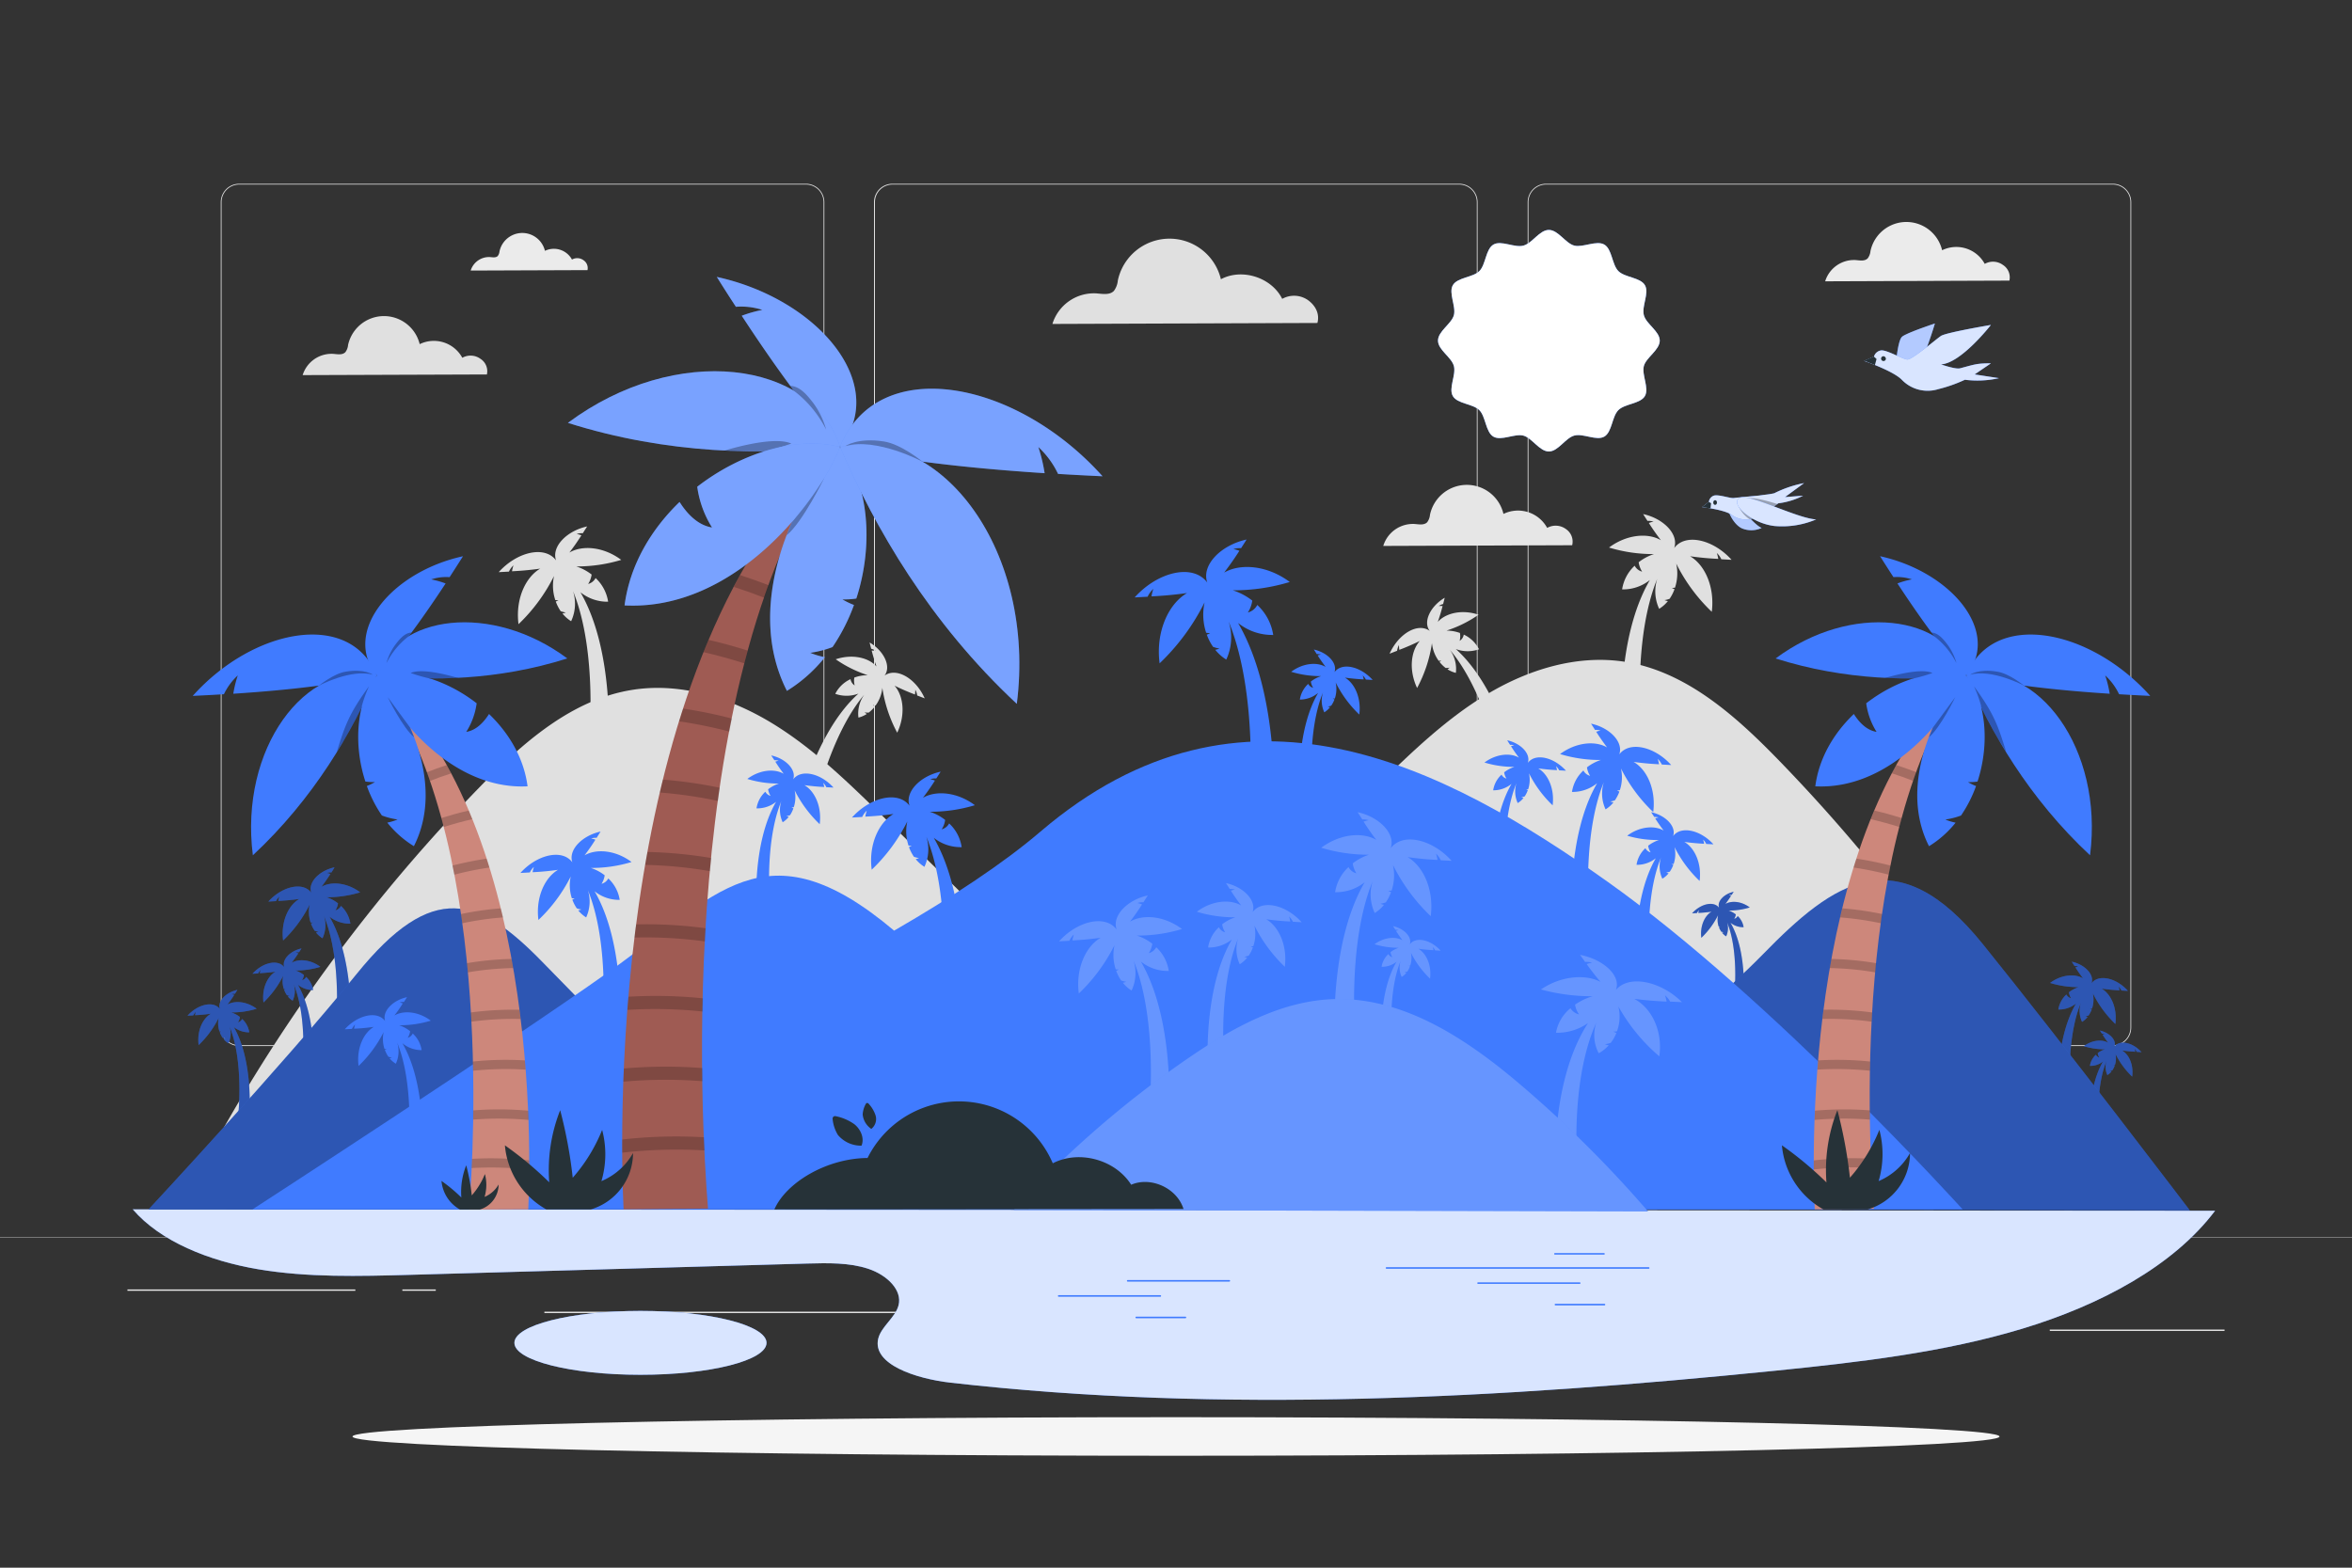 <svg xmlns="http://www.w3.org/2000/svg" viewBox="0 0 750 500">
    <rect x="0" y="0" width="750" height="500" fill="#333333" stroke="none"/>
    <g id="freepik--background-complete--inject-1">
        <path
            d="M673.73,333.61H493a5.87,5.87,0,0,1-5.86-5.86V64.47A5.87,5.87,0,0,1,493,58.61H673.73a5.87,5.87,0,0,1,5.87,5.86V327.75A5.87,5.87,0,0,1,673.73,333.61ZM493,58.86a5.61,5.61,0,0,0-5.61,5.61V327.75a5.61,5.61,0,0,0,5.61,5.61H673.73a5.62,5.62,0,0,0,5.62-5.61V64.47a5.62,5.62,0,0,0-5.62-5.61Z"
            style="fill:#e0e0e0"></path>
        <path
            d="M465.31,333.61H284.56a5.87,5.87,0,0,1-5.86-5.86V64.47a5.87,5.87,0,0,1,5.86-5.86H465.31a5.87,5.87,0,0,1,5.86,5.86V327.75A5.87,5.87,0,0,1,465.31,333.61ZM284.56,58.86A5.62,5.62,0,0,0,279,64.47V327.75a5.62,5.62,0,0,0,5.61,5.61H465.31a5.62,5.62,0,0,0,5.61-5.61V64.47a5.62,5.62,0,0,0-5.61-5.61Z"
            style="fill:#e0e0e0"></path>
        <path
            d="M257,333.61H76.27a5.87,5.87,0,0,1-5.87-5.86V64.47a5.87,5.87,0,0,1,5.87-5.86H257a5.87,5.87,0,0,1,5.86,5.86V327.75A5.87,5.87,0,0,1,257,333.61ZM76.27,58.86a5.62,5.62,0,0,0-5.62,5.61V327.75a5.62,5.62,0,0,0,5.62,5.61H257a5.61,5.61,0,0,0,5.61-5.61V64.47A5.61,5.61,0,0,0,257,58.86Z"
            style="fill:#e0e0e0"></path>
        <rect y="394.68" width="750" height="0.12" style="fill:#e0e0e0"></rect>
        <rect x="653.63" y="424.06" width="55.73" height="0.42" style="fill:#ebebeb"></rect>
        <rect x="495.04" y="428.62" width="14.63" height="0.42" style="fill:#ebebeb"></rect>
        <rect x="40.64" y="411.26" width="72.67" height="0.42" style="fill:#ebebeb"></rect>
        <rect x="128.3" y="411.26" width="10.66" height="0.42" style="fill:#ebebeb"></rect>
        <rect x="173.59" y="418.36" width="157.61" height="0.42" style="fill:#ebebeb"></rect>
        <path
            d="M281,259.84c-11-10.72-22.11-21.54-35.26-29.45S217,217.63,201.79,220c-19.38,3-35.08,16.9-48.75,30.95A533.82,533.82,0,0,0,70.17,361.79L326.64,304.4Z"
            style="fill:#e0e0e0"></path>
        <path
            d="M193.92,191.91a13,13,0,0,0-4-7.55,3.75,3.75,0,0,1-2.37,1.89,7.52,7.52,0,0,0,1.11-3,15.82,15.82,0,0,0-4.89-2.59,48.73,48.73,0,0,0,14.33-2.09c-5.67-4.24-12.43-4.75-16.53-2.34,1.36-1.78,2.64-3.6,3.83-5.5a9.52,9.52,0,0,0-1.5-.42,5,5,0,0,1,1.93-.23l1.4-2.18c-6.57,1.43-11.45,6.51-9.91,10.84-3.6-4.86-12.5-2.72-18.29,3.74l3.26-.17a6.42,6.42,0,0,1,1.44-2,13.74,13.74,0,0,0-.47,1.89c3-.14,6-.42,9-.84-4.68,2.73-7.94,9.72-6.92,17.72a55.55,55.55,0,0,0,11.33-15.38,14.47,14.47,0,0,0,.4,7.68,6.77,6.77,0,0,0,1,.07,6.65,6.65,0,0,1-.85.41,13.91,13.91,0,0,0,1.57,3.07,9.07,9.07,0,0,0,1.63.42,6,6,0,0,1-1.07.32,11,11,0,0,0,2.77,2.46,13.15,13.15,0,0,0,.61-9.59c8,19.52,5.05,48.41,5.05,48.41H194s2-29.23-8.91-48.05A13.7,13.7,0,0,0,193.92,191.91Zm-15.73-11.58Z"
            style="fill:#e0e0e0"></path>
        <path
            d="M273.74,221.22c-12.83,11.44-18.44,33.86-18.44,33.86L260,256.6s4.86-22.38,15.62-35.07a10.34,10.34,0,0,0-1.88,7.34,8.54,8.54,0,0,0,2.68-1.17,4.49,4.49,0,0,1-.73-.5,5.86,5.86,0,0,0,1.32.08,10.32,10.32,0,0,0,1.93-1.92,3.64,3.64,0,0,1-.53-.51,5.12,5.12,0,0,0,.77.2,11.41,11.41,0,0,0,2.18-5.67,43.72,43.72,0,0,0,4.74,14.31c2.72-5.75,2-11.79-.86-15q3.19,1.56,6.52,2.82a11.25,11.25,0,0,0,.11-1.53,5,5,0,0,1,.6,1.84l2.4.92c-2.77-6.26-8.91-10-12.81-7.28,2.22-2.87-.19-7.87-4.77-10.55q.25,1,.51,2a4,4,0,0,1,1.39.64,8.44,8.44,0,0,0-1.23-.05c.43,1.71.95,3.4,1.53,5.06-2.48-2.81-7.68-4.07-13-2.29a38.4,38.4,0,0,0,10.24,5.08,12.34,12.34,0,0,0-4.3.75,5.91,5.91,0,0,0,.1,2.51,3,3,0,0,1-1.32-2,10.22,10.22,0,0,0-4.86,4.68A10.78,10.78,0,0,0,273.74,221.22Zm7.25-4.77h0Z"
            style="fill:#e0e0e0"></path>
        <path
            d="M438.83,250.93c11-10.72,22.1-21.53,35.26-29.45s28.73-12.76,43.9-10.43c19.37,3,35.07,16.91,48.75,30.95A534.3,534.3,0,0,1,649.6,352.88L393.14,295.5Z"
            style="fill:#e0e0e0"></path>
        <path
            d="M526.1,185c-11,18.83-8.91,48-8.91,48h6.22s-2.94-28.88,5.05-48.41a13.2,13.2,0,0,0,.61,9.59,11.07,11.07,0,0,0,2.78-2.46,5.51,5.51,0,0,1-1.07-.32,7.57,7.57,0,0,0,1.62-.42,13.69,13.69,0,0,0,1.57-3.07,6,6,0,0,1-.85-.41,5.83,5.83,0,0,0,1-.07,14.57,14.57,0,0,0,.39-7.68,55.29,55.29,0,0,0,11.34,15.38c1-8-2.25-15-6.93-17.72,3,.42,6,.71,9,.84a13.22,13.22,0,0,0-.46-1.88,6.5,6.5,0,0,1,1.44,2l3.26.18c-5.8-6.47-14.69-8.6-18.3-3.75,1.55-4.33-3.33-9.41-9.9-10.84.47.76.94,1.49,1.39,2.18a5.23,5.23,0,0,1,1.93.23,8.84,8.84,0,0,0-1.5.43c1.19,1.89,2.48,3.72,3.84,5.49-4.1-2.41-10.86-1.89-16.54,2.34a48.47,48.47,0,0,0,14.34,2.09,15.74,15.74,0,0,0-4.89,2.6,7.53,7.53,0,0,0,1.11,3,3.74,3.74,0,0,1-2.38-1.89,12.94,12.94,0,0,0-4,7.55A13.67,13.67,0,0,0,526.1,185Zm6.87-8.6h0Z"
            style="fill:#e0e0e0"></path>
        <path
            d="M471.62,207.08a10.22,10.22,0,0,0-4.86-4.68,2.93,2.93,0,0,1-1.31,2,6,6,0,0,0,.09-2.52,12.53,12.53,0,0,0-4.3-.75,38.23,38.23,0,0,0,10.24-5.07c-5.29-1.79-10.48-.52-13,2.29.59-1.67,1.1-3.35,1.53-5.06a8.43,8.43,0,0,0-1.23,0,4.24,4.24,0,0,1,1.4-.64c.16-.63.34-1.29.51-2-4.58,2.68-7,7.69-4.78,10.56-3.89-2.76-10,1-12.8,7.28l2.4-.93a5.11,5.11,0,0,1,.59-1.83,9.86,9.86,0,0,0,.12,1.53c2.21-.84,4.39-1.79,6.52-2.83-2.84,3.19-3.58,9.23-.86,15a43.67,43.67,0,0,0,4.74-14.3,11.45,11.45,0,0,0,2.17,5.66,4.94,4.94,0,0,0,.78-.19,6.51,6.51,0,0,1-.54.51,11,11,0,0,0,1.93,1.92,6.46,6.46,0,0,0,1.32-.08,5.14,5.14,0,0,1-.72.5,8.52,8.52,0,0,0,2.68,1.16,10.42,10.42,0,0,0-1.89-7.34C473.15,220,478,242.39,478,242.39l4.66-1.52s-5.6-22.42-18.43-33.86A10.81,10.81,0,0,0,471.62,207.08ZM457,202.24Z"
            style="fill:#e0e0e0"></path>
        <path
            d="M499.31,168.72a5.51,5.51,0,0,0-5.95-.35,10.6,10.6,0,0,0-13.94-4.46,12,12,0,0,0-23.43.28,4.67,4.67,0,0,1-.9,2.38c-1,1-2.61.66-4,.55a9.88,9.88,0,0,0-10,7l60.24-.22A4.81,4.81,0,0,0,499.31,168.72Z"
            style="fill:#e6e6e6"></path>
        <path
            d="M417.21,95.81a7.72,7.72,0,0,0-8.34-.49c-3.39-6.84-12.82-9.86-19.55-6.26a16.85,16.85,0,0,0-32.87.4,6.48,6.48,0,0,1-1.26,3.33c-1.37,1.4-3.65.93-5.6.78a13.86,13.86,0,0,0-14,9.75l84.5-.31C420.85,100.15,419.57,97.59,417.21,95.81Z"
            style="fill:#e0e0e0"></path>
        <path
            d="M638.69,84.5a5.35,5.35,0,0,0-5.8-.34,10.32,10.32,0,0,0-13.59-4.35,11.71,11.71,0,0,0-22.85.27,4.53,4.53,0,0,1-.88,2.32c-1,1-2.54.64-3.9.54A9.63,9.63,0,0,0,582,89.72l58.75-.22A4.69,4.69,0,0,0,638.69,84.5Z"
            style="fill:#ebebeb"></path>
        <path
            d="M186.07,83a3.39,3.39,0,0,0-3.68-.22A6.57,6.57,0,0,0,173.77,80a7.43,7.43,0,0,0-14.49.18,2.87,2.87,0,0,1-.56,1.47c-.6.61-1.61.41-2.47.34a6.12,6.12,0,0,0-6.16,4.3l37.25-.14A3,3,0,0,0,186.07,83Z"
            style="fill:#ebebeb"></path>
        <path
            d="M153.22,114.45a5.36,5.36,0,0,0-5.8-.34,10.33,10.33,0,0,0-13.59-4.35A11.72,11.72,0,0,0,111,110a4.52,4.52,0,0,1-.87,2.32c-1,1-2.54.64-3.9.54a9.64,9.64,0,0,0-9.72,6.78l58.75-.21A4.68,4.68,0,0,0,153.22,114.45Z"
            style="fill:#e0e0e0"></path>
    </g>
    <g id="freepik--Shadow--inject-1">
        <path
            d="M637.6,458.17c0,3.38-117.57,6.13-262.6,6.13s-262.6-2.75-262.6-6.13S230,452,375,452,637.6,454.78,637.6,458.17Z"
            style="fill:#f5f5f5"></path>
    </g>
    <g id="freepik--Water--inject-1">
        <path
            d="M42.34,385.71c8.8,10.24,24.2,16.44,40,19.11s32.19,2.23,48.38,1.78L257.4,403c6.59-.18,13.44-.33,19.47,1.67s10.95,6.84,9.64,11.7c-1,3.84-5.56,6.75-6.47,10.61-1.92,8.18,12,12.73,22.95,14,87.11,9.92,176,5,263.36-3.83,26.66-2.7,53.55-5.82,78.52-13.37s48.18-20,61.47-37.62Z"
            style="fill:#407BFF"></path>
        <g style="opacity:0.8">
            <path
                d="M42.34,385.71c8.8,10.24,24.2,16.44,40,19.11s32.19,2.23,48.38,1.78L257.4,403c6.59-.18,13.44-.33,19.47,1.67s10.95,6.84,9.64,11.7c-1,3.84-5.56,6.75-6.47,10.61-1.92,8.18,12,12.73,22.95,14,87.11,9.92,176,5,263.36-3.83,26.66-2.7,53.55-5.82,78.52-13.37s48.18-20,61.47-37.62Z"
                style="fill:#fff"></path>
        </g>
        <path d="M370,413.59h-32.4a.25.25,0,0,1,0-.5H370a.25.25,0,0,1,0,.5Z" style="fill:#407BFF"></path>
        <path
            d="M392,408.76h-32.4a.25.25,0,0,1-.25-.25.25.25,0,0,1,.25-.25H392a.25.25,0,0,1,.25.25A.25.25,0,0,1,392,408.76Z"
            style="fill:#407BFF"></path>
        <path d="M378,420.44H362.33a.25.25,0,0,1,0-.5H378a.25.25,0,0,1,0,.5Z" style="fill:#407BFF"></path>
        <path
            d="M503.73,409.49h-32.4a.25.25,0,0,1-.25-.25.25.25,0,0,1,.25-.25h32.4a.25.25,0,0,1,.25.25A.26.26,0,0,1,503.73,409.49Z"
            style="fill:#407BFF"></path>
        <path d="M525.73,404.66h-83.6a.25.25,0,0,1,0-.5h83.6a.25.25,0,0,1,0,.5Z"
            style="fill:#407BFF"></path>
        <path
            d="M511.65,416.34H496a.26.26,0,0,1-.25-.25.25.25,0,0,1,.25-.25h15.63a.25.25,0,0,1,.25.25A.25.25,0,0,1,511.65,416.34Z"
            style="fill:#407BFF"></path>
        <path
            d="M511.47,400.15H495.84a.25.25,0,0,1-.25-.25.25.25,0,0,1,.25-.25h15.63a.26.26,0,0,1,.25.25A.25.25,0,0,1,511.47,400.15Z"
            style="fill:#407BFF"></path>
        <ellipse cx="204.23" cy="428.29" rx="40.2" ry="10.19" style="fill:#407BFF"></ellipse>
        <ellipse cx="204.23" cy="428.29" rx="40.2" ry="10.19" style="fill:#fff;opacity:0.8"></ellipse>
    </g>
    <g id="freepik--Sun--inject-1">
        <g id="freepik--freepik--Sun--inject-5--inject-1">
            <path
                d="M529.26,108.63c0,3-4.33,5.36-5.07,8.12s1.77,7.07.34,9.56-6.4,2.44-8.46,4.49-2,7-4.49,8.45-6.71-1.09-9.56-.33S496.88,144,493.9,144s-5.37-4.32-8.12-5.06-7.06,1.78-9.56.33-2.44-6.4-4.49-8.45-7-2-8.45-4.49,1.08-6.74.33-9.58-5.07-5.13-5.07-8.12,4.33-5.36,5.07-8.12-1.77-7.07-.33-9.56,6.39-2.44,8.45-4.49,2-7,4.49-8.46,6.71,1.1,9.56.33,5.14-5,8.12-5,5.37,4.32,8.12,5,7.07-1.77,9.56-.33,2.44,6.4,4.49,8.46,7,2,8.46,4.49-1.09,6.71-.34,9.56S529.26,105.64,529.26,108.63Z"
                style="fill:#407BFF"></path>
            <circle cx="493.9" cy="108.62" r="25.27"
                transform="translate(-9.85 152.99) rotate(-17.44)" style="fill:#407BFF"></circle>
            <path
                d="M529.26,108.63c0,3-4.33,5.36-5.07,8.12s1.77,7.07.34,9.56-6.4,2.44-8.46,4.49-2,7-4.49,8.45-6.71-1.09-9.56-.33S496.88,144,493.9,144s-5.37-4.32-8.12-5.06-7.06,1.78-9.56.33-2.44-6.4-4.49-8.45-7-2-8.45-4.49,1.08-6.74.33-9.58-5.07-5.13-5.07-8.12,4.33-5.36,5.07-8.12-1.77-7.07-.33-9.56,6.39-2.44,8.45-4.49,2-7,4.49-8.46,6.71,1.1,9.56.33,5.14-5,8.12-5,5.37,4.32,8.12,5,7.07-1.77,9.56-.33,2.44,6.4,4.49,8.46,7,2,8.46,4.49-1.09,6.71-.34,9.56S529.26,105.64,529.26,108.63Z"
                style="fill:#fff"></path>
        </g>
    </g>
    <g id="freepik--Island--inject-1">
        <path
            d="M99.85,315.77a7.22,7.22,0,0,0-2.23-4.19,2.08,2.08,0,0,1-1.32,1.05,4,4,0,0,0,.62-1.66,8.88,8.88,0,0,0-2.71-1.44,26.78,26.78,0,0,0,7.94-1.16C99,306,95.26,305.74,93,307.07c.75-1,1.46-2,2.12-3a5.67,5.67,0,0,0-.83-.24,2.78,2.78,0,0,1,1.07-.12l.78-1.21c-3.65.79-6.35,3.61-5.49,6-2-2.69-6.93-1.51-10.14,2.07l1.8-.1a3.75,3.75,0,0,1,.8-1.09,7.32,7.32,0,0,0-.26,1c1.67-.08,3.33-.24,5-.47-2.59,1.51-4.4,5.39-3.83,9.82a30.94,30.94,0,0,0,6.28-8.52,8.06,8.06,0,0,0,.22,4.25,3.43,3.43,0,0,0,.56,0,4.09,4.09,0,0,1-.47.23,7.8,7.8,0,0,0,.87,1.7,4,4,0,0,0,.9.23,3.09,3.09,0,0,1-.59.18,6,6,0,0,0,1.53,1.36,7.21,7.21,0,0,0,.34-5.31c4.43,10.82,2.8,26.83,2.8,26.83h3.45s1.14-16.2-4.94-26.63A7.63,7.63,0,0,0,99.85,315.77Zm-8.72-6.42Z"
            style="fill:#407BFF"></path>
        <path
            d="M99.85,315.77a7.22,7.22,0,0,0-2.23-4.19,2.08,2.08,0,0,1-1.32,1.05,4,4,0,0,0,.62-1.66,8.88,8.88,0,0,0-2.71-1.44,26.78,26.78,0,0,0,7.94-1.16C99,306,95.26,305.74,93,307.07c.75-1,1.46-2,2.12-3a5.67,5.67,0,0,0-.83-.24,2.78,2.78,0,0,1,1.07-.12l.78-1.21c-3.65.79-6.35,3.61-5.49,6-2-2.69-6.93-1.51-10.14,2.07l1.8-.1a3.75,3.75,0,0,1,.8-1.09,7.32,7.32,0,0,0-.26,1c1.67-.08,3.33-.24,5-.47-2.59,1.51-4.4,5.39-3.83,9.82a30.94,30.94,0,0,0,6.28-8.52,8.06,8.06,0,0,0,.22,4.25,3.43,3.43,0,0,0,.56,0,4.09,4.09,0,0,1-.47.23,7.8,7.8,0,0,0,.87,1.7,4,4,0,0,0,.9.23,3.09,3.09,0,0,1-.59.18,6,6,0,0,0,1.53,1.36,7.21,7.21,0,0,0,.34-5.31c4.43,10.82,2.8,26.83,2.8,26.83h3.45s1.14-16.2-4.94-26.63A7.63,7.63,0,0,0,99.85,315.77Zm-8.72-6.42Z"
            style="opacity:0.3"></path>
        <path
            d="M111.73,294.58a9.73,9.73,0,0,0-3-5.64,2.8,2.8,0,0,1-1.78,1.41,5.48,5.48,0,0,0,.83-2.24,11.72,11.72,0,0,0-3.65-1.94,36.47,36.47,0,0,0,10.72-1.57c-4.25-3.16-9.3-3.55-12.37-1.74q1.53-2,2.87-4.11a6.47,6.47,0,0,0-1.12-.32,3.68,3.68,0,0,1,1.44-.17c.34-.52.69-1.07,1-1.64-4.91,1.07-8.56,4.87-7.4,8.11-2.7-3.63-9.35-2-13.69,2.81l2.44-.14a4.86,4.86,0,0,1,1.08-1.47,9.68,9.68,0,0,0-.35,1.41q3.36-.16,6.71-.63c-3.5,2-5.94,7.27-5.18,13.25a41.3,41.3,0,0,0,8.48-11.5,10.87,10.87,0,0,0,.29,5.74,3.89,3.89,0,0,0,.76.05,4.73,4.73,0,0,1-.64.31,10.64,10.64,0,0,0,1.18,2.3,6.24,6.24,0,0,0,1.22.31,3.86,3.86,0,0,1-.8.24,8.08,8.08,0,0,0,2.07,1.84,9.87,9.87,0,0,0,.46-7.17c6,14.6,3.77,36.21,3.77,36.21h4.66s1.53-21.86-6.67-35.94A10.25,10.25,0,0,0,111.73,294.58ZM100,285.92Z"
            style="fill:#407BFF"></path>
        <path
            d="M111.73,294.58a9.73,9.73,0,0,0-3-5.64,2.8,2.8,0,0,1-1.78,1.41,5.48,5.48,0,0,0,.83-2.24,11.72,11.72,0,0,0-3.65-1.94,36.47,36.47,0,0,0,10.72-1.57c-4.25-3.16-9.3-3.55-12.37-1.74q1.53-2,2.87-4.11a6.47,6.47,0,0,0-1.12-.32,3.68,3.68,0,0,1,1.44-.17c.34-.52.69-1.07,1-1.64-4.91,1.07-8.56,4.87-7.4,8.11-2.7-3.63-9.35-2-13.69,2.81l2.44-.14a4.86,4.86,0,0,1,1.08-1.47,9.68,9.68,0,0,0-.35,1.41q3.36-.16,6.71-.63c-3.5,2-5.94,7.27-5.18,13.25a41.3,41.3,0,0,0,8.48-11.5,10.87,10.87,0,0,0,.29,5.74,3.89,3.89,0,0,0,.76.05,4.73,4.73,0,0,1-.64.31,10.64,10.64,0,0,0,1.18,2.3,6.24,6.24,0,0,0,1.22.31,3.86,3.86,0,0,1-.8.24,8.08,8.08,0,0,0,2.07,1.84,9.87,9.87,0,0,0,.46-7.17c6,14.6,3.77,36.21,3.77,36.21h4.66s1.53-21.86-6.67-35.94A10.25,10.25,0,0,0,111.73,294.58ZM100,285.92Z"
            style="opacity:0.3"></path>
        <path
            d="M79.49,329.25A7.26,7.26,0,0,0,77.22,325a2.08,2.08,0,0,1-1.34,1.06,4.08,4.08,0,0,0,.63-1.69,8.86,8.86,0,0,0-2.76-1.46,27.41,27.41,0,0,0,8.09-1.18c-3.2-2.38-7-2.67-9.33-1.32.77-1,1.49-2,2.17-3.09a4.31,4.31,0,0,0-.85-.24,2.68,2.68,0,0,1,1.09-.13l.78-1.23c-3.7.8-6.45,3.67-5.58,6.11-2-2.74-7.05-1.53-10.32,2.11l1.84-.1a3.57,3.57,0,0,1,.81-1.11,7.8,7.8,0,0,0-.26,1.06c1.69-.08,3.38-.24,5.06-.47-2.64,1.54-4.48,5.48-3.91,10a31.3,31.3,0,0,0,6.4-8.67A8.15,8.15,0,0,0,70,329a3.64,3.64,0,0,0,.57,0,3.54,3.54,0,0,1-.48.23,7.66,7.66,0,0,0,.89,1.73,4.69,4.69,0,0,0,.91.24,3,3,0,0,1-.6.18,6.42,6.42,0,0,0,1.56,1.38,7.42,7.42,0,0,0,.35-5.41c4.5,11,2.85,27.3,2.85,27.3h3.5s1.16-16.48-5-27.09A7.74,7.74,0,0,0,79.49,329.25Zm-8.87-6.53Z"
            style="fill:#407BFF"></path>
        <path
            d="M79.49,329.25A7.26,7.26,0,0,0,77.22,325a2.08,2.08,0,0,1-1.34,1.06,4.08,4.08,0,0,0,.63-1.69,8.86,8.86,0,0,0-2.76-1.46,27.41,27.41,0,0,0,8.09-1.18c-3.2-2.38-7-2.67-9.33-1.32.77-1,1.49-2,2.17-3.09a4.31,4.31,0,0,0-.85-.24,2.68,2.68,0,0,1,1.09-.13l.78-1.23c-3.7.8-6.45,3.67-5.58,6.11-2-2.74-7.05-1.53-10.32,2.11l1.84-.1a3.57,3.57,0,0,1,.81-1.11,7.8,7.8,0,0,0-.26,1.06c1.69-.08,3.38-.24,5.06-.47-2.64,1.54-4.48,5.48-3.91,10a31.3,31.3,0,0,0,6.4-8.67A8.15,8.15,0,0,0,70,329a3.64,3.64,0,0,0,.57,0,3.54,3.54,0,0,1-.48.23,7.66,7.66,0,0,0,.89,1.73,4.69,4.69,0,0,0,.91.24,3,3,0,0,1-.6.18,6.42,6.42,0,0,0,1.56,1.38,7.42,7.42,0,0,0,.35-5.41c4.5,11,2.85,27.3,2.85,27.3h3.5s1.16-16.48-5-27.09A7.74,7.74,0,0,0,79.49,329.25Zm-8.87-6.53Z"
            style="opacity:0.3"></path>
        <path
            d="M172.89,306.76c-20-20.52-34.82-26.26-59.26,4-23.25,28.77-66.29,75-66.29,75H250.43S192.85,327.29,172.89,306.76Z"
            style="fill:#407BFF"></path>
        <path
            d="M172.89,306.76c-20-20.52-34.82-26.26-59.26,4-23.25,28.77-66.29,75-66.29,75H250.43S192.85,327.29,172.89,306.76Z"
            style="opacity:0.3"></path>
        <path
            d="M556,295.72a6.11,6.11,0,0,0-1.89-3.55,1.79,1.79,0,0,1-1.12.89,3.44,3.44,0,0,0,.52-1.41,7.44,7.44,0,0,0-2.3-1.23,22.74,22.74,0,0,0,6.75-1c-2.67-2-5.85-2.23-7.78-1.1.64-.84,1.24-1.7,1.8-2.59a5.29,5.29,0,0,0-.71-.2,2.36,2.36,0,0,1,.91-.1c.22-.33.44-.68.66-1-3.09.67-5.39,3.06-4.66,5.1-1.7-2.28-5.88-1.28-8.61,1.76l1.53-.08a3.28,3.28,0,0,1,.68-.93,6.8,6.8,0,0,0-.22.89c1.41-.06,2.82-.2,4.22-.4-2.2,1.29-3.74,4.58-3.26,8.34a26,26,0,0,0,5.34-7.23,6.78,6.78,0,0,0,.18,3.61,2.58,2.58,0,0,0,.48,0,3,3,0,0,1-.4.2,7,7,0,0,0,.74,1.44,4,4,0,0,0,.77.2,3.28,3.28,0,0,1-.51.15,5.18,5.18,0,0,0,1.31,1.16,6.23,6.23,0,0,0,.29-4.52c3.76,9.19,2.37,22.79,2.37,22.79H556s1-13.76-4.19-22.62A6.4,6.4,0,0,0,556,295.72Zm-7.4-5.45Z"
            style="fill:#407BFF"></path>
        <path
            d="M556,295.72a6.11,6.11,0,0,0-1.89-3.55,1.79,1.79,0,0,1-1.12.89,3.44,3.44,0,0,0,.52-1.41,7.44,7.44,0,0,0-2.3-1.23,22.74,22.74,0,0,0,6.75-1c-2.67-2-5.85-2.23-7.78-1.1.64-.84,1.24-1.7,1.8-2.59a5.29,5.29,0,0,0-.71-.2,2.36,2.36,0,0,1,.91-.1c.22-.33.44-.68.66-1-3.09.67-5.39,3.06-4.66,5.1-1.7-2.28-5.88-1.28-8.61,1.76l1.53-.08a3.28,3.28,0,0,1,.68-.93,6.8,6.8,0,0,0-.22.89c1.41-.06,2.82-.2,4.22-.4-2.2,1.29-3.74,4.58-3.26,8.34a26,26,0,0,0,5.34-7.23,6.78,6.78,0,0,0,.18,3.61,2.58,2.58,0,0,0,.48,0,3,3,0,0,1-.4.2,7,7,0,0,0,.74,1.44,4,4,0,0,0,.77.2,3.28,3.28,0,0,1-.51.15,5.18,5.18,0,0,0,1.31,1.16,6.23,6.23,0,0,0,.29-4.52c3.76,9.19,2.37,22.79,2.37,22.79H556s1-13.76-4.19-22.62A6.4,6.4,0,0,0,556,295.72Zm-7.4-5.45Z"
            style="opacity:0.3"></path>
        <path
            d="M670.61,338.55c-5.18,8.85-4.24,22.61-4.24,22.61h2.93s-1.36-13.6,2.42-22.79a6.17,6.17,0,0,0,.28,4.52,5.14,5.14,0,0,0,1.3-1.16,2.21,2.21,0,0,1-.5-.15,3.27,3.27,0,0,0,.76-.2,6.36,6.36,0,0,0,.75-1.44,2.93,2.93,0,0,1-.4-.19,3.59,3.59,0,0,0,.47,0,6.82,6.82,0,0,0,.2-3.62,26,26,0,0,0,5.32,7.25c.49-3.76-1-7.06-3.24-8.35,1.4.2,2.8.34,4.22.41a6.8,6.8,0,0,0-.22-.89,3.14,3.14,0,0,1,.68.93l1.53.09c-2.72-3.05-6.91-4.06-8.61-1.78.73-2-1.56-4.43-4.65-5.11l.65,1a2.53,2.53,0,0,1,.91.11,5.75,5.75,0,0,0-.71.2c.56.89,1.17,1.76,1.8,2.59-1.92-1.14-5.1-.9-7.78,1.09a23,23,0,0,0,6.75,1,7.43,7.43,0,0,0-2.31,1.21,3.54,3.54,0,0,0,.52,1.41,1.74,1.74,0,0,1-1.11-.89,6.09,6.09,0,0,0-1.9,3.55A6.38,6.38,0,0,0,670.61,338.55Zm3.23-4Z"
            style="fill:#407BFF"></path>
        <path
            d="M670.61,338.55c-5.18,8.85-4.24,22.61-4.24,22.61h2.93s-1.36-13.6,2.42-22.79a6.17,6.17,0,0,0,.28,4.52,5.14,5.14,0,0,0,1.3-1.16,2.21,2.21,0,0,1-.5-.15,3.27,3.27,0,0,0,.76-.2,6.36,6.36,0,0,0,.75-1.44,2.93,2.93,0,0,1-.4-.19,3.59,3.59,0,0,0,.47,0,6.82,6.82,0,0,0,.2-3.62,26,26,0,0,0,5.32,7.25c.49-3.76-1-7.06-3.24-8.35,1.4.2,2.8.34,4.22.41a6.8,6.8,0,0,0-.22-.89,3.14,3.14,0,0,1,.68.93l1.53.09c-2.72-3.05-6.91-4.06-8.61-1.78.73-2-1.56-4.43-4.65-5.11l.65,1a2.53,2.53,0,0,1,.91.11,5.75,5.75,0,0,0-.71.2c.56.89,1.17,1.76,1.8,2.59-1.92-1.14-5.1-.9-7.78,1.09a23,23,0,0,0,6.75,1,7.43,7.43,0,0,0-2.31,1.21,3.54,3.54,0,0,0,.52,1.41,1.74,1.74,0,0,1-1.11-.89,6.09,6.09,0,0,0-1.9,3.55A6.38,6.38,0,0,0,670.61,338.55Zm3.23-4Z"
            style="opacity:0.3"></path>
        <path
            d="M662,320.06c-7,11.94-5.72,30.51-5.72,30.51h4s-1.84-18.35,3.26-30.75a8.31,8.31,0,0,0,.38,6.09,6.72,6.72,0,0,0,1.76-1.56,3.31,3.31,0,0,1-.68-.2,4.6,4.6,0,0,0,1-.27,9,9,0,0,0,1-1.94,3.4,3.4,0,0,1-.54-.27,3.44,3.44,0,0,0,.64,0,9.26,9.26,0,0,0,.26-4.87,35.35,35.35,0,0,0,7.18,9.78c.66-5.08-1.41-9.53-4.38-11.27,1.89.27,3.79.46,5.7.55a9.54,9.54,0,0,0-.29-1.2,4,4,0,0,1,.91,1.25l2.07.12c-3.67-4.11-9.32-5.48-11.62-2.4,1-2.75-2.1-6-6.28-6.9.31.48.6.95.89,1.39a3.15,3.15,0,0,1,1.22.15,5.39,5.39,0,0,0-.95.27c.75,1.2,1.57,2.36,2.43,3.49-2.6-1.53-6.9-1.22-10.51,1.47a31,31,0,0,0,9.11,1.34,10.13,10.13,0,0,0-3.11,1.64,4.7,4.7,0,0,0,.7,1.91,2.4,2.4,0,0,1-1.51-1.2,8.25,8.25,0,0,0-2.56,4.79A8.72,8.72,0,0,0,662,320.06Zm4.37-5.46h0Z"
            style="fill:#407BFF"></path>
        <path
            d="M662,320.06c-7,11.94-5.72,30.51-5.72,30.51h4s-1.84-18.35,3.26-30.75a8.31,8.31,0,0,0,.38,6.09,6.72,6.72,0,0,0,1.76-1.56,3.31,3.31,0,0,1-.68-.2,4.6,4.6,0,0,0,1-.27,9,9,0,0,0,1-1.94,3.4,3.4,0,0,1-.54-.27,3.44,3.44,0,0,0,.64,0,9.26,9.26,0,0,0,.26-4.87,35.35,35.35,0,0,0,7.18,9.78c.66-5.08-1.41-9.53-4.38-11.27,1.89.27,3.79.46,5.7.55a9.54,9.54,0,0,0-.29-1.2,4,4,0,0,1,.91,1.25l2.07.12c-3.67-4.11-9.32-5.48-11.62-2.4,1-2.75-2.1-6-6.28-6.9.31.48.6.95.89,1.39a3.15,3.15,0,0,1,1.22.15,5.39,5.39,0,0,0-.95.27c.75,1.2,1.57,2.36,2.43,3.49-2.6-1.53-6.9-1.22-10.51,1.47a31,31,0,0,0,9.11,1.34,10.13,10.13,0,0,0-3.11,1.64,4.7,4.7,0,0,0,.7,1.91,2.4,2.4,0,0,1-1.51-1.2,8.25,8.25,0,0,0-2.56,4.79A8.72,8.72,0,0,0,662,320.06Zm4.37-5.46h0Z"
            style="opacity:0.3"></path>
        <path
            d="M562.17,304.36c22.59-23.15,42.55-37.43,70.1-3.25,26.22,32.51,66,84.91,66,84.91l-229.51-.41S539.58,327.51,562.17,304.36Z"
            style="fill:#407BFF"></path>
        <path
            d="M562.17,304.36c22.59-23.15,42.55-37.43,70.1-3.25,26.22,32.51,66,84.91,66,84.91l-229.51-.41S539.58,327.51,562.17,304.36Z"
            style="opacity:0.3"></path>
        <path
            d="M194.38,309.77c33.88-24.08,49.56-47.68,90.74-12.95,18.54-10.73,34.82-21.47,46.67-31.6,64.16-54.8,128.68-21.07,181.06,16.16s113,104.35,113,104.35H80.5S160.3,334,194.38,309.77Z"
            style="fill:#407BFF"></path>
        <path
            d="M306.66,270.19a12.93,12.93,0,0,0-4-7.57,3.74,3.74,0,0,1-2.38,1.89,7.37,7.37,0,0,0,1.11-3,15.82,15.82,0,0,0-4.9-2.61,48.73,48.73,0,0,0,14.38-2.09c-5.69-4.25-12.47-4.77-16.58-2.35,1.36-1.78,2.65-3.61,3.84-5.51a9.66,9.66,0,0,0-1.51-.43,5.33,5.33,0,0,1,1.94-.23c.46-.7.92-1.43,1.4-2.18-6.59,1.43-11.48,6.53-9.93,10.87-3.62-4.87-12.54-2.73-18.35,3.76l3.26-.18a6.29,6.29,0,0,1,1.45-2,13.74,13.74,0,0,0-.47,1.89c3-.14,6-.42,9-.84-4.69,2.73-8,9.75-6.95,17.77A55.56,55.56,0,0,0,289.32,262a14.44,14.44,0,0,0,.39,7.7,7,7,0,0,0,1,.07,6.78,6.78,0,0,1-.86.41,14.23,14.23,0,0,0,1.58,3.08,8.31,8.31,0,0,0,1.63.42A6,6,0,0,1,292,274a10.92,10.92,0,0,0,2.78,2.47,13.18,13.18,0,0,0,.61-9.62c8,19.59,5.07,48.56,5.07,48.56h6.24s2.06-29.32-8.94-48.2A13.7,13.7,0,0,0,306.66,270.19Zm-15.77-11.62Z"
            style="fill:#407BFF"></path>
        <path
            d="M528,273.73c-7.71,13.23-6.27,33.78-6.27,33.78h4.37s-2.06-20.31,3.55-34a9.31,9.31,0,0,0,.43,6.75,7.51,7.51,0,0,0,2-1.73,4.05,4.05,0,0,1-.75-.23,6.35,6.35,0,0,0,1.14-.29,9.81,9.81,0,0,0,1.11-2.16,4.15,4.15,0,0,1-.6-.29,4.17,4.17,0,0,0,.71,0,10.12,10.12,0,0,0,.28-5.4,38.83,38.83,0,0,0,8,10.81c.72-5.62-1.58-10.53-4.87-12.45,2.09.29,4.2.49,6.31.59a10.33,10.33,0,0,0-.33-1.33,4.43,4.43,0,0,1,1,1.39l2.3.12c-4.08-4.54-10.33-6-12.87-2.63,1.09-3-2.34-6.62-7-7.62.33.53.66,1,1,1.53a3.68,3.68,0,0,1,1.36.16,6.41,6.41,0,0,0-1.06.3q1.26,2,2.7,3.87c-2.88-1.7-7.64-1.34-11.63,1.64A34.16,34.16,0,0,0,529,267.92a11.31,11.31,0,0,0-3.44,1.82,5.5,5.5,0,0,0,.78,2.11,2.61,2.61,0,0,1-1.66-1.33,9.07,9.07,0,0,0-2.83,5.31A9.63,9.63,0,0,0,528,273.73Zm4.82-6.05h0Z"
            style="fill:#407BFF"></path>
        <path
            d="M509.29,249.79c-9.92,17-8.06,43.49-8.06,43.49h5.63s-2.66-26.14,4.57-43.82a12,12,0,0,0,.55,8.68,9.68,9.68,0,0,0,2.51-2.22,6.74,6.74,0,0,1-1-.29,7.93,7.93,0,0,0,1.47-.38,12.83,12.83,0,0,0,1.43-2.78,6.08,6.08,0,0,1-.77-.37,5.58,5.58,0,0,0,.91-.07,13,13,0,0,0,.36-6.94A50.07,50.07,0,0,0,527.18,259c.92-7.23-2-13.56-6.27-16,2.7.38,5.4.63,8.12.76a12.55,12.55,0,0,0-.42-1.71,5.76,5.76,0,0,1,1.3,1.79l3,.16c-5.24-5.85-13.29-7.79-16.56-3.39,1.4-3.92-3-8.52-9-9.81.43.68.86,1.34,1.27,2a4.65,4.65,0,0,1,1.74.21,9.14,9.14,0,0,0-1.36.38c1.08,1.72,2.24,3.37,3.47,5-3.71-2.18-9.82-1.72-15,2.11a43.93,43.93,0,0,0,13,1.89,14.43,14.43,0,0,0-4.42,2.35,6.74,6.74,0,0,0,1,2.71,3.37,3.37,0,0,1-2.14-1.71,11.66,11.66,0,0,0-3.64,6.84A12.36,12.36,0,0,0,509.29,249.79Zm6.22-7.78h0Z"
            style="fill:#407BFF"></path>
        <path
            d="M134.45,334.93a9.1,9.1,0,0,0-2.83-5.3A2.61,2.61,0,0,1,130,331a5.1,5.1,0,0,0,.78-2.1A11.19,11.19,0,0,0,127.3,327a33.77,33.77,0,0,0,10.07-1.47c-4-3-8.74-3.34-11.62-1.64,1-1.25,1.86-2.53,2.69-3.86a6.3,6.3,0,0,0-1-.3,3.49,3.49,0,0,1,1.36-.16l1-1.54c-4.62,1-8,4.58-7,7.62-2.53-3.41-8.78-1.91-12.86,2.64l2.29-.13a4.6,4.6,0,0,1,1-1.38,8.47,8.47,0,0,0-.32,1.32q3.16-.14,6.3-.59c-3.29,1.92-5.58,6.84-4.87,12.46a39.21,39.21,0,0,0,8-10.81,10.22,10.22,0,0,0,.27,5.4,4.29,4.29,0,0,0,.71,0,4.6,4.6,0,0,1-.59.29,9.77,9.77,0,0,0,1.1,2.16,5.63,5.63,0,0,0,1.14.3,4.63,4.63,0,0,1-.75.22,7.85,7.85,0,0,0,2,1.73,9.23,9.23,0,0,0,.43-6.74c5.62,13.73,3.55,34,3.55,34h4.38s1.44-20.55-6.27-33.79A9.56,9.56,0,0,0,134.45,334.93Zm-11.06-8.14Z"
            style="fill:#407BFF"></path>
        <path
            d="M247.49,255.72c-7.71,13.23-6.26,33.78-6.26,33.78h4.37s-2.06-20.31,3.55-34a9.26,9.26,0,0,0,.43,6.75,7.85,7.85,0,0,0,1.95-1.73,3.83,3.83,0,0,1-.75-.23,6.35,6.35,0,0,0,1.14-.29A9.81,9.81,0,0,0,253,257.8a4.15,4.15,0,0,1-.6-.29,4.17,4.17,0,0,0,.71-.05,10.22,10.22,0,0,0,.28-5.4,38.83,38.83,0,0,0,8,10.81c.71-5.62-1.58-10.53-4.87-12.45,2.09.29,4.2.49,6.31.59a10.33,10.33,0,0,0-.33-1.33,4.59,4.59,0,0,1,1,1.39l2.29.12c-4.07-4.54-10.32-6-12.86-2.63,1.09-3-2.34-6.62-7-7.62.33.53.66,1,1,1.53a3.68,3.68,0,0,1,1.36.16,6.41,6.41,0,0,0-1.06.3q1.26,2,2.69,3.87c-2.88-1.7-7.63-1.34-11.62,1.64a34.11,34.11,0,0,0,10.08,1.47,11.31,11.31,0,0,0-3.44,1.82,5.34,5.34,0,0,0,.78,2.11,2.65,2.65,0,0,1-1.67-1.33,9.11,9.11,0,0,0-2.82,5.31A9.58,9.58,0,0,0,247.49,255.72Zm4.83-6.05h0Z"
            style="fill:#407BFF"></path>
        <path
            d="M197.61,287a11.77,11.77,0,0,0-3.64-6.83,3.36,3.36,0,0,1-2.15,1.71,6.81,6.81,0,0,0,1-2.71,14.38,14.38,0,0,0-4.43-2.35,44,44,0,0,0,13-1.89c-5.14-3.84-11.26-4.3-15-2.12,1.23-1.61,2.39-3.26,3.47-5a7.85,7.85,0,0,0-1.36-.39,4.52,4.52,0,0,1,1.75-.2l1.26-2c-5.94,1.3-10.36,5.89-9,9.81-3.26-4.39-11.31-2.46-16.56,3.39l3-.16a5.75,5.75,0,0,1,1.31-1.78,9.82,9.82,0,0,0-.42,1.7c2.71-.12,5.42-.38,8.11-.76-4.23,2.47-7.18,8.8-6.26,16A50.26,50.26,0,0,0,182,279.54a13.16,13.16,0,0,0,.35,6.95,4.74,4.74,0,0,0,.92.06,5.45,5.45,0,0,1-.77.37,12.57,12.57,0,0,0,1.42,2.78,6.91,6.91,0,0,0,1.47.38,4.53,4.53,0,0,1-1,.29,10.13,10.13,0,0,0,2.52,2.23,12,12,0,0,0,.55-8.68c7.23,17.67,4.57,43.81,4.57,43.81h5.63s1.85-26.45-8.07-43.48A12.38,12.38,0,0,0,197.61,287Zm-14.23-10.48Z"
            style="fill:#407BFF"></path>
        <path
            d="M406,202.51a16.42,16.42,0,0,0-5.08-9.56,4.7,4.7,0,0,1-3,2.39,9.26,9.26,0,0,0,1.4-3.79,20.07,20.07,0,0,0-6.18-3.28,61.7,61.7,0,0,0,18.14-2.65c-7.18-5.36-15.74-6-20.93-3,1.72-2.25,3.35-4.56,4.86-6.95a11.57,11.57,0,0,0-1.91-.55,6.76,6.76,0,0,1,2.45-.28l1.77-2.77c-8.32,1.82-14.5,8.25-12.54,13.73-4.57-6.15-15.82-3.45-23.16,4.74l4.13-.22a8,8,0,0,1,1.82-2.5,16.35,16.35,0,0,0-.59,2.39q5.7-.27,11.35-1.07c-5.92,3.45-10.05,12.31-8.76,22.43a70.11,70.11,0,0,0,14.35-19.46,18.29,18.29,0,0,0,.5,9.71,6.83,6.83,0,0,0,1.28.09,7.69,7.69,0,0,1-1.08.52,17.18,17.18,0,0,0,2,3.88,10.32,10.32,0,0,0,2.05.54,7.2,7.2,0,0,1-1.35.4,13.76,13.76,0,0,0,3.51,3.12,16.68,16.68,0,0,0,.77-12.14c10.11,24.72,6.39,61.28,6.39,61.28h7.88s2.6-37-11.28-60.82A17.31,17.31,0,0,0,406,202.51Zm-19.9-14.66Z"
            style="fill:#407BFF"></path>
        <path
            d="M482,250c-7.29,12.51-5.92,31.94-5.92,31.94h4.13s-1.95-19.21,3.36-32.19a8.78,8.78,0,0,0,.4,6.38,7.25,7.25,0,0,0,1.85-1.64,3.61,3.61,0,0,1-.71-.21,5,5,0,0,0,1.08-.28,9.12,9.12,0,0,0,1-2,5.77,5.77,0,0,1-.56-.27,3.78,3.78,0,0,0,.67,0,9.6,9.6,0,0,0,.26-5.1,36.9,36.9,0,0,0,7.54,10.22c.67-5.32-1.5-10-4.6-11.78q3,.42,6,.56a10.86,10.86,0,0,0-.31-1.25,4.43,4.43,0,0,1,1,1.31l2.16.12c-3.85-4.3-9.76-5.72-12.16-2.49,1-2.88-2.21-6.26-6.58-7.21.31.5.62,1,.92,1.45a3.52,3.52,0,0,1,1.29.15,6.75,6.75,0,0,0-1,.29c.79,1.25,1.65,2.47,2.55,3.65-2.73-1.6-7.22-1.26-11,1.55a32.05,32.05,0,0,0,9.53,1.39,10.54,10.54,0,0,0-3.25,1.73,5,5,0,0,0,.73,2,2.45,2.45,0,0,1-1.57-1.26,8.55,8.55,0,0,0-2.67,5A9.08,9.08,0,0,0,482,250Zm4.56-5.72Z"
            style="fill:#407BFF"></path>
        <path
            d="M420.32,221C413,233.52,414.39,253,414.39,253h4.14s-2-19.2,3.35-32.18a8.76,8.76,0,0,0,.41,6.37,7.17,7.17,0,0,0,1.84-1.63,3.64,3.64,0,0,1-.71-.22,4.52,4.52,0,0,0,1.08-.28,9.37,9.37,0,0,0,1.05-2,3,3,0,0,1-.57-.27,3.71,3.71,0,0,0,.67,0,9.64,9.64,0,0,0,.27-5.11,36.72,36.72,0,0,0,7.53,10.22c.68-5.31-1.49-10-4.6-11.78q3,.42,6,.57a7.73,7.73,0,0,0-.31-1.26,4.26,4.26,0,0,1,1,1.31l2.17.12c-3.86-4.3-9.77-5.72-12.17-2.49,1-2.88-2.21-6.25-6.58-7.21l.93,1.46a3.27,3.27,0,0,1,1.28.15,6,6,0,0,0-1,.28c.8,1.26,1.65,2.47,2.55,3.65-2.72-1.6-7.21-1.26-11,1.56a32.47,32.47,0,0,0,9.53,1.39,10.41,10.41,0,0,0-3.25,1.72,4.9,4.9,0,0,0,.74,2,2.48,2.48,0,0,1-1.58-1.25,8.64,8.64,0,0,0-2.67,5A9.05,9.05,0,0,0,420.32,221Zm4.56-5.72h0Z"
            style="fill:#407BFF"></path>
        <path
            d="M394.81,299.33a11.23,11.23,0,0,0,.52,8.2,9.15,9.15,0,0,0,2.37-2.1,4.76,4.76,0,0,1-.91-.27,7.5,7.5,0,0,0,1.39-.37,11.57,11.57,0,0,0,1.34-2.62,6,6,0,0,1-.72-.35,6.11,6.11,0,0,0,.86-.06,12.45,12.45,0,0,0,.34-6.57,47.49,47.49,0,0,0,9.7,13.16c.86-6.84-1.93-12.83-5.93-15.16q3.83.54,7.67.72a10.8,10.8,0,0,0-.39-1.61,5.57,5.57,0,0,1,1.23,1.69l2.78.15c-4.95-5.53-12.56-7.36-15.64-3.21,1.32-3.7-2.85-8.05-8.47-9.27.41.65.8,1.27,1.19,1.87a4.38,4.38,0,0,1,1.65.19,7.84,7.84,0,0,0-1.28.37c1,1.61,2.12,3.18,3.28,4.7-3.51-2.07-9.29-1.63-14.15,2a41.55,41.55,0,0,0,12.27,1.78,13.51,13.51,0,0,0-4.18,2.22,6.29,6.29,0,0,0,.94,2.56,3.19,3.19,0,0,1-2-1.61,11.08,11.08,0,0,0-3.43,6.46,11.72,11.72,0,0,0,7.58-2.56c-7.88,13.54-7.9,33.36-7.7,39.33a8.72,8.72,0,0,1,1.53,1.38,9.73,9.73,0,0,1,1.31-2.83c.23,1,.45,2,.68,3a10.41,10.41,0,0,1,1.7-2C389.89,332.07,389.21,313,394.81,299.33Zm3.85-7h0Z"
            style="fill:#fff;opacity:0.2"></path>
        <path
            d="M509.09,326a12.36,12.36,0,0,0,.71,9.93,12.07,12.07,0,0,0,3.19-2.55,7.44,7.44,0,0,1-1.23-.33,10,10,0,0,0,1.87-.44,13.52,13.52,0,0,0,1.81-3.17,8.5,8.5,0,0,1-1-.42,7.67,7.67,0,0,0,1.17-.08,13.51,13.51,0,0,0,.45-7.94,58.28,58.28,0,0,0,13.06,15.91c1.17-8.27-2.59-15.51-8-18.33,3.43.43,6.87.73,10.33.87a12.24,12.24,0,0,0-.53-2,6.72,6.72,0,0,1,1.65,2l3.76.18c-6.68-6.69-16.92-8.89-21.07-3.87,1.78-4.48-3.84-9.74-11.41-11.22l1.61,2.26a6.46,6.46,0,0,1,2.23.24,11.67,11.67,0,0,0-1.74.44c1.38,1.95,2.86,3.85,4.42,5.68-4.72-2.49-12.5-2-19,2.42a61.65,61.65,0,0,0,16.51,2.16,18.93,18.93,0,0,0-5.63,2.69,7.28,7.28,0,0,0,1.27,3.09,4.26,4.26,0,0,1-2.73-1.95,13,13,0,0,0-4.62,7.81,16.89,16.89,0,0,0,10.21-3.09C495.76,342.78,495.74,366.76,496,374a10.59,10.59,0,0,1,2.07,1.67,11.31,11.31,0,0,1,1.77-3.43l.9,3.61a13.11,13.11,0,0,1,2.3-2.41C502.47,365.64,501.56,342.59,509.09,326Zm5.18-8.51h0Z"
            style="fill:#fff;opacity:0.2"></path>
        <path
            d="M446.64,306.43a7.07,7.07,0,0,0,.33,5.16,5.72,5.72,0,0,0,1.49-1.33,2.21,2.21,0,0,1-.57-.17,4.44,4.44,0,0,0,.87-.22,7.88,7.88,0,0,0,.85-1.66,2.77,2.77,0,0,1-.46-.22,3.26,3.26,0,0,0,.54,0,7.85,7.85,0,0,0,.22-4.14,29.7,29.7,0,0,0,6.1,8.28c.55-4.3-1.21-8.07-3.73-9.54,1.6.23,3.21.38,4.83.46a6.9,6.9,0,0,0-.25-1,3.36,3.36,0,0,1,.77,1.06l1.76.1c-3.12-3.48-7.91-4.63-9.85-2,.83-2.33-1.79-5.06-5.33-5.83l.75,1.17a3.06,3.06,0,0,1,1,.12,6.89,6.89,0,0,0-.81.23c.64,1,1.33,2,2.06,3-2.2-1.3-5.84-1-8.9,1.26a26,26,0,0,0,7.72,1.12,8.59,8.59,0,0,0-2.63,1.4,3.89,3.89,0,0,0,.6,1.61,2,2,0,0,1-1.28-1,7,7,0,0,0-2.16,4.06,7.38,7.38,0,0,0,4.77-1.61c-5,8.52-5,21-4.85,24.75a5.34,5.34,0,0,1,1,.87,5.88,5.88,0,0,1,.82-1.78c.14.62.28,1.25.43,1.88a6.44,6.44,0,0,1,1.07-1.26C443.54,327,443.12,315,446.64,306.43Zm2.42-4.43h0Z"
            style="fill:#fff;opacity:0.2"></path>
        <path
            d="M366.67,352.26a12.76,12.76,0,0,1,2,2.34l.79-3.5a11.44,11.44,0,0,1,1.53,3.33,10,10,0,0,1,1.81-1.62c.22-7,.21-30.25-9-46.13a13.71,13.71,0,0,0,8.9,3,13,13,0,0,0-4-7.57,3.74,3.74,0,0,1-2.38,1.89,7.39,7.39,0,0,0,1.12-3,16,16,0,0,0-4.91-2.61,48.73,48.73,0,0,0,14.38-2.09c-5.69-4.25-12.47-4.77-16.58-2.35,1.36-1.78,2.65-3.61,3.84-5.51a9.86,9.86,0,0,0-1.5-.43,5.25,5.25,0,0,1,1.93-.23c.46-.7.92-1.43,1.4-2.19-6.59,1.44-11.48,6.53-9.93,10.88-3.62-4.87-12.54-2.73-18.35,3.76l3.27-.18a6.42,6.42,0,0,1,1.44-2,13.74,13.74,0,0,0-.47,1.89c3-.14,6-.42,9-.85-4.69,2.74-8,9.76-6.95,17.78a55.56,55.56,0,0,0,11.38-15.42,14.54,14.54,0,0,0,.39,7.7,7,7,0,0,0,1,.07,7.36,7.36,0,0,1-.85.41,13.76,13.76,0,0,0,1.57,3.08,8.31,8.31,0,0,0,1.63.42,5.73,5.73,0,0,1-1.07.32,10.92,10.92,0,0,0,2.78,2.47,13.18,13.18,0,0,0,.61-9.62C368,322.37,367.17,344.72,366.67,352.26Zm-9.79-54.2h0Z"
            style="fill:#fff;opacity:0.2"></path>
        <path
            d="M437.72,281a14.06,14.06,0,0,0,.65,10.2,11.36,11.36,0,0,0,2.95-2.62,5.46,5.46,0,0,1-1.13-.34,8.54,8.54,0,0,0,1.72-.45,14.35,14.35,0,0,0,1.67-3.26,7.43,7.43,0,0,1-.9-.43,6.54,6.54,0,0,0,1.08-.08,15.45,15.45,0,0,0,.42-8.16,58.8,58.8,0,0,0,12.05,16.35c1.08-8.5-2.39-15.94-7.36-18.84q4.74.67,9.53.9a13.7,13.7,0,0,0-.49-2,6.76,6.76,0,0,1,1.53,2.1l3.46.19c-6.16-6.88-15.61-9.15-19.45-4,1.65-4.6-3.54-10-10.53-11.52l1.49,2.32a5.47,5.47,0,0,1,2,.24,11.19,11.19,0,0,0-1.6.45c1.27,2,2.64,4,4.08,5.84-4.36-2.56-11.54-2-17.58,2.49a51.53,51.53,0,0,0,15.24,2.22,16.93,16.93,0,0,0-5.19,2.76,7.94,7.94,0,0,0,1.17,3.19,4,4,0,0,1-2.52-2,13.73,13.73,0,0,0-4.27,8,14.5,14.5,0,0,0,9.43-3.17c-9.8,16.83-9.82,41.47-9.58,48.89a10.05,10.05,0,0,1,1.91,1.72,12.06,12.06,0,0,1,1.63-3.53l.84,3.71a12.54,12.54,0,0,1,2.12-2.48C431.61,321.69,430.76,298,437.72,281Zm4.79-8.75h0Z"
            style="fill:#fff;opacity:0.2"></path>
        <path
            d="M485.2,346.25c-17.17-14.67-37.56-28.39-60.14-27.58-16.86.61-32.31,9.31-46.22,18.86a323.56,323.56,0,0,0-55.6,48.37l202.3.49A373.81,373.81,0,0,0,485.2,346.25Z"
            style="fill:#407BFF"></path>
        <g style="opacity:0.2">
            <path
                d="M485.2,346.25c-17.17-14.67-37.56-28.39-60.14-27.58-16.86.61-32.31,9.31-46.22,18.86a323.56,323.56,0,0,0-55.6,48.37l202.3.49A373.81,373.81,0,0,0,485.2,346.25Z"
                style="fill:#fff"></path>
        </g>
    </g>
    <g id="freepik--Trees--inject-1">
        <path
            d="M627,215.4c-51.69,46-49.19,151.68-48.32,170.31l18.85-.17c0-.07,0-.14,0-.21C596,366.14,589.88,265.6,627,215.4Z"
            style="fill:#cd877b"></path>
        <path
            d="M578.37,370.1V373a109.56,109.56,0,0,1,18.38-.5c0-.94-.08-1.94-.12-2.94A110.27,110.27,0,0,0,578.37,370.1Z"
            style="isolation:isolate;opacity:0.2"></path>
        <path
            d="M578.73,354.25c0,1-.08,2-.11,2.94a105.19,105.19,0,0,1,17.66-.1c0-1,0-2,0-2.94A105.55,105.55,0,0,0,578.73,354.25Z"
            style="isolation:isolate;opacity:0.2"></path>
        <path
            d="M579.75,338.21c-.08,1-.16,2-.23,2.94a102.24,102.24,0,0,1,16.78.36c0-1,0-2,.06-2.94A102.37,102.37,0,0,0,579.75,338.21Z"
            style="isolation:isolate;opacity:0.2"></path>
        <path
            d="M581.48,322.05c-.12,1-.25,2-.37,2.94a98.47,98.47,0,0,1,15.73.87c0-1,.11-2,.17-2.94A100.83,100.83,0,0,0,581.48,322.05Z"
            style="isolation:isolate;opacity:0.2"></path>
        <path
            d="M583.49,308.76A96.16,96.16,0,0,1,598,310.13l.28-2.93A96.94,96.94,0,0,0,584,305.85C583.84,306.82,583.66,307.79,583.49,308.76Z"
            style="isolation:isolate;opacity:0.2"></path>
        <path
            d="M586.77,292.6a97.87,97.87,0,0,1,13,1.87c.13-1,.27-2,.41-2.94a98.42,98.42,0,0,0-12.69-1.82C587.23,290.69,587,291.64,586.77,292.6Z"
            style="isolation:isolate;opacity:0.2"></path>
        <path
            d="M591.07,276.69a106.83,106.83,0,0,1,11.2,2.28c.18-1,.37-1.93.59-2.9A109.19,109.19,0,0,0,592,273.86C591.66,274.8,591.36,275.75,591.07,276.69Z"
            style="isolation:isolate;opacity:0.2"></path>
        <path
            d="M596.53,261.27c3,.69,6.16,1.55,9.13,2.5.25-.95.5-1.91.76-2.86-2.85-.9-5.82-1.72-8.76-2.39C597.28,259.43,596.9,260.34,596.53,261.27Z"
            style="isolation:isolate;opacity:0.2"></path>
        <path
            d="M604.7,244c-.49.88-1,1.77-1.44,2.64q3.53,1.13,6.8,2.42c.31-.93.64-1.86,1-2.78C609,245.5,606.86,244.73,604.7,244Z"
            style="isolation:isolate;opacity:0.2"></path>
        <path
            d="M627.54,249.45a18.6,18.6,0,0,0,2.58,1.25,41.65,41.65,0,0,1-4.79,9.4,23,23,0,0,1-5,1.28,17.11,17.11,0,0,0,3.27,1,32.88,32.88,0,0,1-8.48,7.51c-10.42-20.46,3.3-45.65,11.88-54.46,6.31,7.94,7.57,21.63,3.59,33.84A17.64,17.64,0,0,1,627.54,249.45Z"
            style="fill:#407BFF"></path>
        <path d="M627,215.4c7.73,18,20,39.25,39.47,57.39C670.82,238.74,649.77,210.66,627,215.4Z"
            style="fill:#407BFF"></path>
        <path
            d="M671.31,215.42a37.7,37.7,0,0,1,1.43,5.84c-19.27-1.25-34.29-3.17-45.71-5.88,8.42-20.87,39.23-15.09,58.64,6.57-3.43-.16-6.75-.33-9.94-.53A19.67,19.67,0,0,0,671.31,215.42Z"
            style="fill:#407BFF"></path>
        <path
            d="M627,215.4c-4.88,12.25-23.56,36.66-48.14,35.39,1.17-9,5.87-16.92,12.29-23.07,1.52,2.41,3.93,5.18,7.24,5.7a23,23,0,0,1-3.3-9.11C605,216.64,617.44,212.93,627,215.4Z"
            style="fill:#407BFF"></path>
        <path d="M627,215.4c-17,1.86-38.55,1.67-60.8-5.39C590.35,192.05,620.85,196,627,215.4Z"
            style="fill:#407BFF"></path>
        <path
            d="M609.66,184.78a28.45,28.45,0,0,0-4.61,1.3c8.43,12.84,15.64,22.46,22,29.32,11.13-14-4.95-33.06-27.54-38q2.19,3.47,4.27,6.67A15.54,15.54,0,0,1,609.66,184.78Z"
            style="fill:#407BFF"></path>
        <g style="opacity:0.3">
            <path
                d="M639.73,239.81c-2.58-8.25-3.83-12.13-10.27-20.92a38.43,38.43,0,0,1,2.48,7.07c-.07.08,4.61,8.78,5.62,10.34S639.73,239.81,639.73,239.81Z"></path>
        </g>
        <path
            d="M645.41,218.67s-10.33-5.48-17.2-3.46c0,0,2.65-2,8.6-1C640.68,214.76,645.41,218.67,645.41,218.67Z"
            style="opacity:0.3"></path>
        <g style="opacity:0.3">
            <path
                d="M621,205.58c-1.33-1.74-2.94-3.74-5.13-3.84l.83,1.13a25.13,25.13,0,0,1,7.18,8.64A18.27,18.27,0,0,0,621,205.58Z"></path>
        </g>
        <g style="opacity:0.3">
            <path
                d="M601,216.29l9.14.11a50.53,50.53,0,0,0,6.08-1.76C612,212.75,601,216.29,601,216.29Z"></path>
        </g>
        <path d="M616.31,232.12l7.19-9.79s-4.77,9.84-8.43,12.81Z"
            style="opacity:0.3"></path>
        <path
            d="M120.13,215.4c51.69,46,49.19,151.68,48.32,170.31l-18.83.08c0-.07,0-.39,0-.46C151.16,366.14,157.25,265.6,120.13,215.4Z"
            style="fill:#cd877b"></path>
        <path
            d="M150.5,369.6c0,1-.08,2-.13,2.94a109.65,109.65,0,0,1,18.39.5V370.1A110.27,110.27,0,0,0,150.5,369.6Z"
            style="isolation:isolate;opacity:0.2"></path>
        <path
            d="M150.89,354.15c0,1,0,2,0,2.94a105.19,105.19,0,0,1,17.66.1q0-1.45-.12-2.94A105.43,105.43,0,0,0,150.89,354.15Z"
            style="isolation:isolate;opacity:0.2"></path>
        <path
            d="M150.77,338.57c0,1,.06,2,.06,2.94a102.24,102.24,0,0,1,16.78-.36c-.07-1-.15-1.95-.23-2.94A102.37,102.37,0,0,0,150.77,338.57Z"
            style="isolation:isolate;opacity:0.2"></path>
        <path
            d="M150.12,322.92c.06,1,.12,2,.17,2.94A98.41,98.41,0,0,1,166,325c-.11-1-.24-1.95-.36-2.94A100.83,100.83,0,0,0,150.12,322.92Z"
            style="isolation:isolate;opacity:0.2"></path>
        <path
            d="M163.12,305.85a96.94,96.94,0,0,0-14.23,1.35l.28,2.93a96,96,0,0,1,14.46-1.37C163.47,307.79,163.29,306.82,163.12,305.85Z"
            style="isolation:isolate;opacity:0.2"></path>
        <path
            d="M159.67,289.71A98.42,98.42,0,0,0,147,291.53c.14,1,.28,2,.41,2.94a97.87,97.87,0,0,1,13-1.87C160.14,291.64,159.9,290.69,159.67,289.71Z"
            style="isolation:isolate;opacity:0.2"></path>
        <path
            d="M155.15,273.86a109.19,109.19,0,0,0-10.88,2.21c.22,1,.41,1.94.59,2.9a106.83,106.83,0,0,1,11.2-2.28C155.77,275.75,155.46,274.8,155.15,273.86Z"
            style="isolation:isolate;opacity:0.2"></path>
        <path
            d="M149.47,258.52c-2.94.67-5.91,1.49-8.76,2.39.26.95.51,1.91.76,2.86,3-.95,6.09-1.81,9.13-2.5C150.23,260.34,149.85,259.43,149.47,258.52Z"
            style="isolation:isolate;opacity:0.2"></path>
        <path
            d="M136.09,246.3c.34.92.67,1.85,1,2.78q3.27-1.29,6.8-2.42c-.47-.87-1-1.76-1.44-2.64C140.26,244.73,138.13,245.5,136.09,246.3Z"
            style="isolation:isolate;opacity:0.2"></path>
        <path
            d="M116.51,249.26c-4-12.21-2.72-25.9,3.59-33.84,8.58,8.81,22.3,34,11.88,54.46a32.88,32.88,0,0,1-8.48-7.51,17.11,17.11,0,0,0,3.27-1,23,23,0,0,1-5-1.28,41.65,41.65,0,0,1-4.79-9.4,18.6,18.6,0,0,0,2.58-1.25A17.64,17.64,0,0,1,116.51,249.26Z"
            style="fill:#407BFF"></path>
        <path
            d="M80.63,272.79c19.48-18.14,31.74-39.4,39.47-57.39C97.36,210.66,76.31,238.74,80.63,272.79Z"
            style="fill:#407BFF"></path>
        <path
            d="M71.4,221.42c-3.2.2-6.51.37-9.94.53,19.4-21.66,50.22-27.44,58.64-6.57-11.42,2.71-26.44,4.63-45.71,5.88a37.7,37.7,0,0,1,1.43-5.84A19.67,19.67,0,0,0,71.4,221.42Z"
            style="fill:#407BFF"></path>
        <path
            d="M152,224.31a22.86,22.86,0,0,1-3.31,9.11c3.31-.52,5.73-3.29,7.25-5.7,6.41,6.15,11.12,14.1,12.29,23.07-24.58,1.27-43.26-23.14-48.14-35.39C129.69,212.93,142.13,216.64,152,224.31Z"
            style="fill:#407BFF"></path>
        <path d="M180.9,210c-22.25,7.06-43.76,7.25-60.8,5.39C126.28,196,156.77,192.05,180.9,210Z"
            style="fill:#407BFF"></path>
        <path
            d="M143.37,184.08q2.08-3.21,4.27-6.67c-22.59,4.93-38.67,24-27.54,38,6.33-6.86,13.55-16.48,22-29.32a28.06,28.06,0,0,0-4.6-1.3A15.54,15.54,0,0,1,143.37,184.08Z"
            style="fill:#407BFF"></path>
        <g style="opacity:0.3">
            <path
                d="M107.39,239.81c2.59-8.25,3.84-12.13,10.28-20.92a37.7,37.7,0,0,0-2.48,7.07c.06.08-4.62,8.78-5.62,10.34S107.39,239.81,107.39,239.81Z"></path>
        </g>
        <path
            d="M101.72,218.67s10.33-5.48,17.2-3.46c0,0-2.65-2-8.6-1C106.45,214.76,101.72,218.67,101.72,218.67Z"
            style="opacity:0.3"></path>
        <g style="opacity:0.3">
            <path
                d="M126.09,205.58c1.34-1.74,2.95-3.74,5.14-3.84l-.84,1.13a25.22,25.22,0,0,0-7.17,8.64A18.24,18.24,0,0,1,126.09,205.58Z"></path>
        </g>
        <g style="opacity:0.3">
            <path
                d="M146.18,216.29l-9.14.11a50.53,50.53,0,0,1-6.08-1.76C135.18,212.75,146.18,216.29,146.18,216.29Z"></path>
        </g>
        <path d="M130.82,232.12l-7.19-9.79s4.77,9.84,8.43,12.81Z"
            style="opacity:0.3"></path>
        <path
            d="M243.09,98.84a41.37,41.37,0,0,0-6.57,1.86c12,18.33,22.33,32.07,31.37,41.86,15.9-20-7.06-47.2-39.32-54.24q3.12,5,6.09,9.53A22.08,22.08,0,0,1,243.09,98.84Z"
            style="fill:#407BFF"></path>
        <path
            d="M243.09,98.84a41.37,41.37,0,0,0-6.57,1.86c12,18.33,22.33,32.07,31.37,41.86,15.9-20-7.06-47.2-39.32-54.24q3.12,5,6.09,9.53A22.08,22.08,0,0,1,243.09,98.84Z"
            style="fill:#fff;opacity:0.3"></path>
        <path
            d="M331.11,142.58a53.1,53.1,0,0,1,2,8.34c-27.5-1.79-48.94-4.52-65.25-8.39,12-29.79,56-21.55,83.72,9.37q-7.35-.33-14.19-.75A28.18,28.18,0,0,0,331.11,142.58Z"
            style="fill:#407BFF"></path>
        <path
            d="M331.11,142.58a53.1,53.1,0,0,1,2,8.34c-27.5-1.79-48.94-4.52-65.25-8.39,12-29.79,56-21.55,83.72,9.37q-7.35-.33-14.19-.75A28.18,28.18,0,0,0,331.11,142.58Z"
            style="fill:#fff;opacity:0.3"></path>
        <path
            d="M267.84,142.56c-73.79,65.68-70.22,216.56-69,243.15l26.91-.24c0-.1,0-.2,0-.3C223.55,357.77,214.85,214.23,267.84,142.56Z"
            style="fill:#9f5b53"></path>
        <path
            d="M198.42,363.43v4.2a155.5,155.5,0,0,1,26.25-.72c-.07-1.35-.13-2.77-.19-4.19A154.33,154.33,0,0,0,198.42,363.43Z"
            style="isolation:isolate;opacity:0.2"></path>
        <path
            d="M198.94,340.79c-.07,1.42-.12,2.82-.17,4.2a151.7,151.7,0,0,1,25.22-.15c0-1.38,0-2.78-.05-4.19A151.22,151.22,0,0,0,198.94,340.79Z"
            style="isolation:isolate;opacity:0.2"></path>
        <path
            d="M200.39,317.9c-.12,1.41-.23,2.8-.34,4.19a146.35,146.35,0,0,1,24,.52c0-1.4.06-2.81.09-4.2A146.64,146.64,0,0,0,200.39,317.9Z"
            style="isolation:isolate;opacity:0.2"></path>
        <path
            d="M202.86,294.83c-.18,1.4-.36,2.78-.52,4.19a140.48,140.48,0,0,1,22.45,1.24c.07-1.4.15-2.81.24-4.2A141.7,141.7,0,0,0,202.86,294.83Z"
            style="isolation:isolate;opacity:0.2"></path>
        <path
            d="M205.74,275.85a137.59,137.59,0,0,1,20.65,2l.4-4.19a139.89,139.89,0,0,0-20.32-1.93C206.22,273.08,206,274.46,205.74,275.85Z"
            style="isolation:isolate;opacity:0.2"></path>
        <path
            d="M210.41,252.77a141,141,0,0,1,18.52,2.68c.18-1.39.39-2.78.59-4.2a143.75,143.75,0,0,0-18.12-2.6C211.06,250,210.73,251.41,210.41,252.77Z"
            style="isolation:isolate;opacity:0.2"></path>
        <path
            d="M216.55,230.06a150,150,0,0,1,16,3.26c.26-1.38.53-2.76.84-4.14A149.33,149.33,0,0,0,217.85,226C217.4,227.37,217,228.71,216.55,230.06Z"
            style="isolation:isolate;opacity:0.2"></path>
        <path
            d="M224.34,208c4.35,1,8.8,2.22,13,3.58q.52-2.06,1.08-4.08c-4.06-1.29-8.31-2.47-12.5-3.42C225.42,205.41,224.88,206.72,224.34,208Z"
            style="isolation:isolate;opacity:0.2"></path>
        <path
            d="M236,183.42c-.69,1.25-1.37,2.52-2,3.77q5,1.6,9.7,3.46c.45-1.34.92-2.67,1.4-4C242.15,185.53,239.1,184.43,236,183.42Z"
            style="isolation:isolate;opacity:0.2"></path>
        <path
            d="M268.61,191.17a26.28,26.28,0,0,0,3.7,1.79,60.41,60.41,0,0,1-6.84,13.42,33.69,33.69,0,0,1-7.1,1.83,24.61,24.61,0,0,0,4.67,1.4,47.07,47.07,0,0,1-12.11,10.74c-14.88-29.22,4.71-65.19,17-77.76,9,11.33,10.81,30.87,5.13,48.31A25,25,0,0,1,268.61,191.17Z"
            style="fill:#407BFF"></path>
        <path
            d="M268.61,191.17a26.28,26.28,0,0,0,3.7,1.79,60.41,60.41,0,0,1-6.84,13.42,33.69,33.69,0,0,1-7.1,1.83,24.61,24.61,0,0,0,4.67,1.4,47.07,47.07,0,0,1-12.11,10.74c-14.88-29.22,4.71-65.19,17-77.76,9,11.33,10.81,30.87,5.13,48.31A25,25,0,0,1,268.61,191.17Z"
            style="fill:#fff;opacity:0.3"></path>
        <path
            d="M267.89,142.56c-24.33,2.65-55,2.39-86.8-7.69C215.53,109.22,259.06,114.86,267.89,142.56Z"
            style="fill:#407BFF"></path>
        <path
            d="M267.89,142.56c-24.33,2.65-55,2.39-86.8-7.69C215.53,109.22,259.06,114.86,267.89,142.56Z"
            style="fill:#fff;opacity:0.3"></path>
        <g style="opacity:0.3">
            <path
                d="M286,177.41c-3.69-11.78-5.47-17.31-14.68-29.87.57.57,3.12,7.82,3.55,10.1-.09.11,6.59,12.53,8,14.76S286,177.41,286,177.41Z"></path>
        </g>
        <path
            d="M267.89,142.56c11,25.68,28.53,56,56.35,81.93C330.41,175.88,300.36,135.79,267.89,142.56Z"
            style="fill:#407BFF"></path>
        <path
            d="M267.89,142.56c11,25.68,28.53,56,56.35,81.93C330.41,175.88,300.36,135.79,267.89,142.56Z"
            style="fill:#fff;opacity:0.3"></path>
        <path
            d="M294.14,147.22s-14.76-7.82-24.57-4.93c0,0,3.79-2.8,12.28-1.49C287.38,141.65,294.14,147.22,294.14,147.22Z"
            style="opacity:0.3"></path>
        <g style="opacity:0.3">
            <path
                d="M259.33,128.53c-1.91-2.47-4.21-5.33-7.33-5.47l1.19,1.6A35.72,35.72,0,0,1,263.43,137,26,26,0,0,0,259.33,128.53Z"></path>
        </g>
        <g style="opacity:0.3">
            <path
                d="M230.65,143.84l13,.14a73.42,73.42,0,0,0,8.68-2.51C246.36,138.78,230.65,143.84,230.65,143.84Z"></path>
        </g>
        <path d="M252.58,166.43l10.26-14s-6.8,14-12,18.3Z" style="opacity:0.3"></path>
        <path
            d="M267.89,142.56c-7,17.48-33.63,52.34-68.73,50.53,1.67-12.81,8.39-24.17,17.54-33,2.18,3.45,5.63,7.4,10.35,8.15a32.82,32.82,0,0,1-4.72-13C236.43,144.33,254.2,139,267.89,142.56Z"
            style="fill:#407BFF"></path>
        <path
            d="M267.89,142.56c-7,17.48-33.63,52.34-68.73,50.53,1.67-12.81,8.39-24.17,17.54-33,2.18,3.45,5.63,7.4,10.35,8.15a32.82,32.82,0,0,1-4.72-13C236.43,144.33,254.2,139,267.89,142.56Z"
            style="fill:#fff;opacity:0.3"></path>
    </g>
    <g id="freepik--Birds--inject-1">
        <path
            d="M604.52,116.45s.55-7.85,2-9.07S617,103.17,617,103.17s-3.55,12.1-5.7,13.5S604.52,116.45,604.52,116.45Z"
            style="fill:#407BFF"></path>
        <path
            d="M617,103.17h0c-.11.37-3.59,12.13-5.7,13.5a6.74,6.74,0,0,1-4.42.37,15.59,15.59,0,0,1-2.33-.59s.56-7.86,2-9.07,9.6-3.94,10.38-4.19h0Z"
            style="fill:#fff;opacity:0.6"></path>
        <path
            d="M600,111.74c2,0,6.66,2.79,8.19,2.93s9.11-6.44,10.74-7.53,15.92-3.5,15.92-3.5-9.48,12.22-15.92,12.58c0,0,4.76,1.68,6.15,1.23,4.41-1.15,5.26-1.61,9.77-1.56l-5.18,3.53,7.75,1.19a31.25,31.25,0,0,1-10.86.51,46,46,0,0,1-8.51,3,11.42,11.42,0,0,1-11.61-3c-2.78-2.84-12-6-12-6l3.13-1.4A2.77,2.77,0,0,1,600,111.74Z"
            style="fill:#407BFF"></path>
        <path
            d="M600,111.74c2,0,6.66,2.79,8.19,2.93s9.11-6.44,10.74-7.53,15.92-3.5,15.92-3.5-9.48,12.22-15.92,12.58c0,0,4.76,1.68,6.15,1.23,4.41-1.15,5.26-1.61,9.77-1.56l-5.18,3.53,7.75,1.19a31.25,31.25,0,0,1-10.86.51,46,46,0,0,1-8.51,3,11.42,11.42,0,0,1-11.61-3c-2.78-2.84-12-6-12-6l3.13-1.4A2.77,2.77,0,0,1,600,111.74Z"
            style="fill:#fff;opacity:0.8"></path>
        <polygon points="597.5 113.69 598.39 114.5 597.86 116.45 594.43 115.04 597.5 113.69"
            style="fill:#263238"></polygon>
        <path d="M601.36,114.55a.77.77,0,1,1-.75-.94A.86.86,0,0,1,601.36,114.55Z"
            style="fill:#263238"></path>
        <path
            d="M551.32,159.76c1.47-1.24,7.56,7.53,10.44,8.62a7.72,7.72,0,0,1-6.33.11C552.26,167,549.76,161.05,551.32,159.76Z"
            style="fill:#407BFF"></path>
        <path
            d="M561.76,168.38a7.8,7.8,0,0,1-6.33.13c-3.17-1.49-5.67-7.46-4.11-8.75.35-.31.95,0,1.72.56C555.5,162.24,559.57,167.54,561.76,168.38Z"
            style="fill:#fff;opacity:0.6"></path>
        <path
            d="M546.52,158.07c1.49-.45,5.21.93,6.36.77s8.06-.79,8.06-.79c1.91-.29,3.28-.37,4.82-.73a36.58,36.58,0,0,1,9.52-3.24l-6.09,4.46,5.79-.45a23.49,23.49,0,0,1-7.94,2.44,38.68,38.68,0,0,1-5.93,3.88,7.84,7.84,0,0,1-8.87-.18c-2.36-1.69-9.47-2.49-9.47-2.49l2.15-1.68A2.42,2.42,0,0,1,546.52,158.07Z"
            style="fill:#407BFF"></path>
        <path
            d="M546.52,158.07c1.49-.45,5.21.93,6.36.77s8.06-.79,8.06-.79c1.91-.29,3.28-.37,4.82-.73a36.58,36.58,0,0,1,9.52-3.24l-6.09,4.46,5.79-.45a23.49,23.49,0,0,1-7.94,2.44,38.68,38.68,0,0,1-5.93,3.88,7.84,7.84,0,0,1-8.87-.18c-2.36-1.69-9.47-2.49-9.47-2.49l2.15-1.68A2.42,2.42,0,0,1,546.52,158.07Z"
            style="fill:#fff;opacity:0.8"></path>
        <polygon points="544.88 160.06 545.62 160.51 545.44 162.13 542.73 161.74 544.88 160.06"
            style="fill:#263238"></polygon>
        <path
            d="M566.81,160.77a40.65,40.65,0,0,1-4.47,3c-.37.23-.76.45-1.17.68-1.44.83-1.7,1.16-3.26,1.16a9.61,9.61,0,0,1-3.35-3.83,4.59,4.59,0,0,1,2.58-2.72C558.53,158.36,563.52,159.72,566.81,160.77Z"
            style="isolation:isolate;opacity:0.3"></path>
        <path
            d="M554.56,158.91c2.68-1.9,18.19,6.38,24.56,6.76a27.71,27.71,0,0,1-13.21,2.1C558.75,167,551.69,160.91,554.56,158.91Z"
            style="fill:#407BFF"></path>
        <ellipse cx="546.91" cy="160.28" rx="0.59" ry="0.74" style="fill:#263238"></ellipse>
        <path
            d="M554.56,158.91c2.68-1.9,18.19,6.38,24.56,6.76a27.71,27.71,0,0,1-13.21,2.1C558.75,167,551.69,160.91,554.56,158.91Z"
            style="fill:#fff;opacity:0.8"></path>
    </g>
    <g id="freepik--Plants--inject-1">
        <path
            d="M360.71,377.86c-5.06-8-16.58-11.18-25-6.84a32.55,32.55,0,0,0-59.07-1.69c-13.19.11-26,7.92-29.71,16.4l130.47-.13C375.3,378.85,366.9,375.17,360.71,377.86Z"
            style="fill:#263238"></path>
        <path
            d="M272.44,358.56A15.58,15.58,0,0,0,266.5,356a.79.79,0,0,0-1,.88A12,12,0,0,0,267.2,362a9.62,9.62,0,0,0,7.52,3.4C275.72,363,274.45,360.17,272.44,358.56Z"
            style="fill:#263238"></path>
        <path
            d="M279.14,355.57a10.26,10.26,0,0,0-2.2-3.6.51.51,0,0,0-.85.11,7.77,7.77,0,0,0-1,3.37,6.26,6.26,0,0,0,2.75,4.6A4,4,0,0,0,279.14,355.57Z"
            style="fill:#263238"></path>
        <path
            d="M599.05,376.7a30.27,30.27,0,0,0,.24-16.35,53,53,0,0,1-9.39,15.27,147.22,147.22,0,0,0-4-21.55,52,52,0,0,0-3.49,23.05,111.49,111.49,0,0,0-14.2-11.83,26,26,0,0,0,13.25,20.45l14.1,0a18.82,18.82,0,0,0,13.51-18A20.78,20.78,0,0,1,599.05,376.7Z"
            style="fill:#263238"></path>
        <path
            d="M191.78,376.71a30.33,30.33,0,0,0,.23-16.34,53.09,53.09,0,0,1-9.38,15.26,147.11,147.11,0,0,0-4-21.54,51.94,51.94,0,0,0-3.49,23A110.8,110.8,0,0,0,161,365.3a26,26,0,0,0,13.25,20.45l14.1,0a18.8,18.8,0,0,0,13.51-18A20.79,20.79,0,0,1,191.78,376.71Z"
            style="fill:#263238"></path>
        <path
            d="M154.52,381.74a13.57,13.57,0,0,0,.11-7.29,23.79,23.79,0,0,1-4.19,6.81,65.27,65.27,0,0,0-1.77-9.61,23.13,23.13,0,0,0-1.56,10.28,49.91,49.91,0,0,0-6.33-5.28,11.62,11.62,0,0,0,5.91,9.13H153a8.39,8.39,0,0,0,6-8A9.26,9.26,0,0,1,154.52,381.74Z"
            style="fill:#263238"></path>
    </g>
</svg>